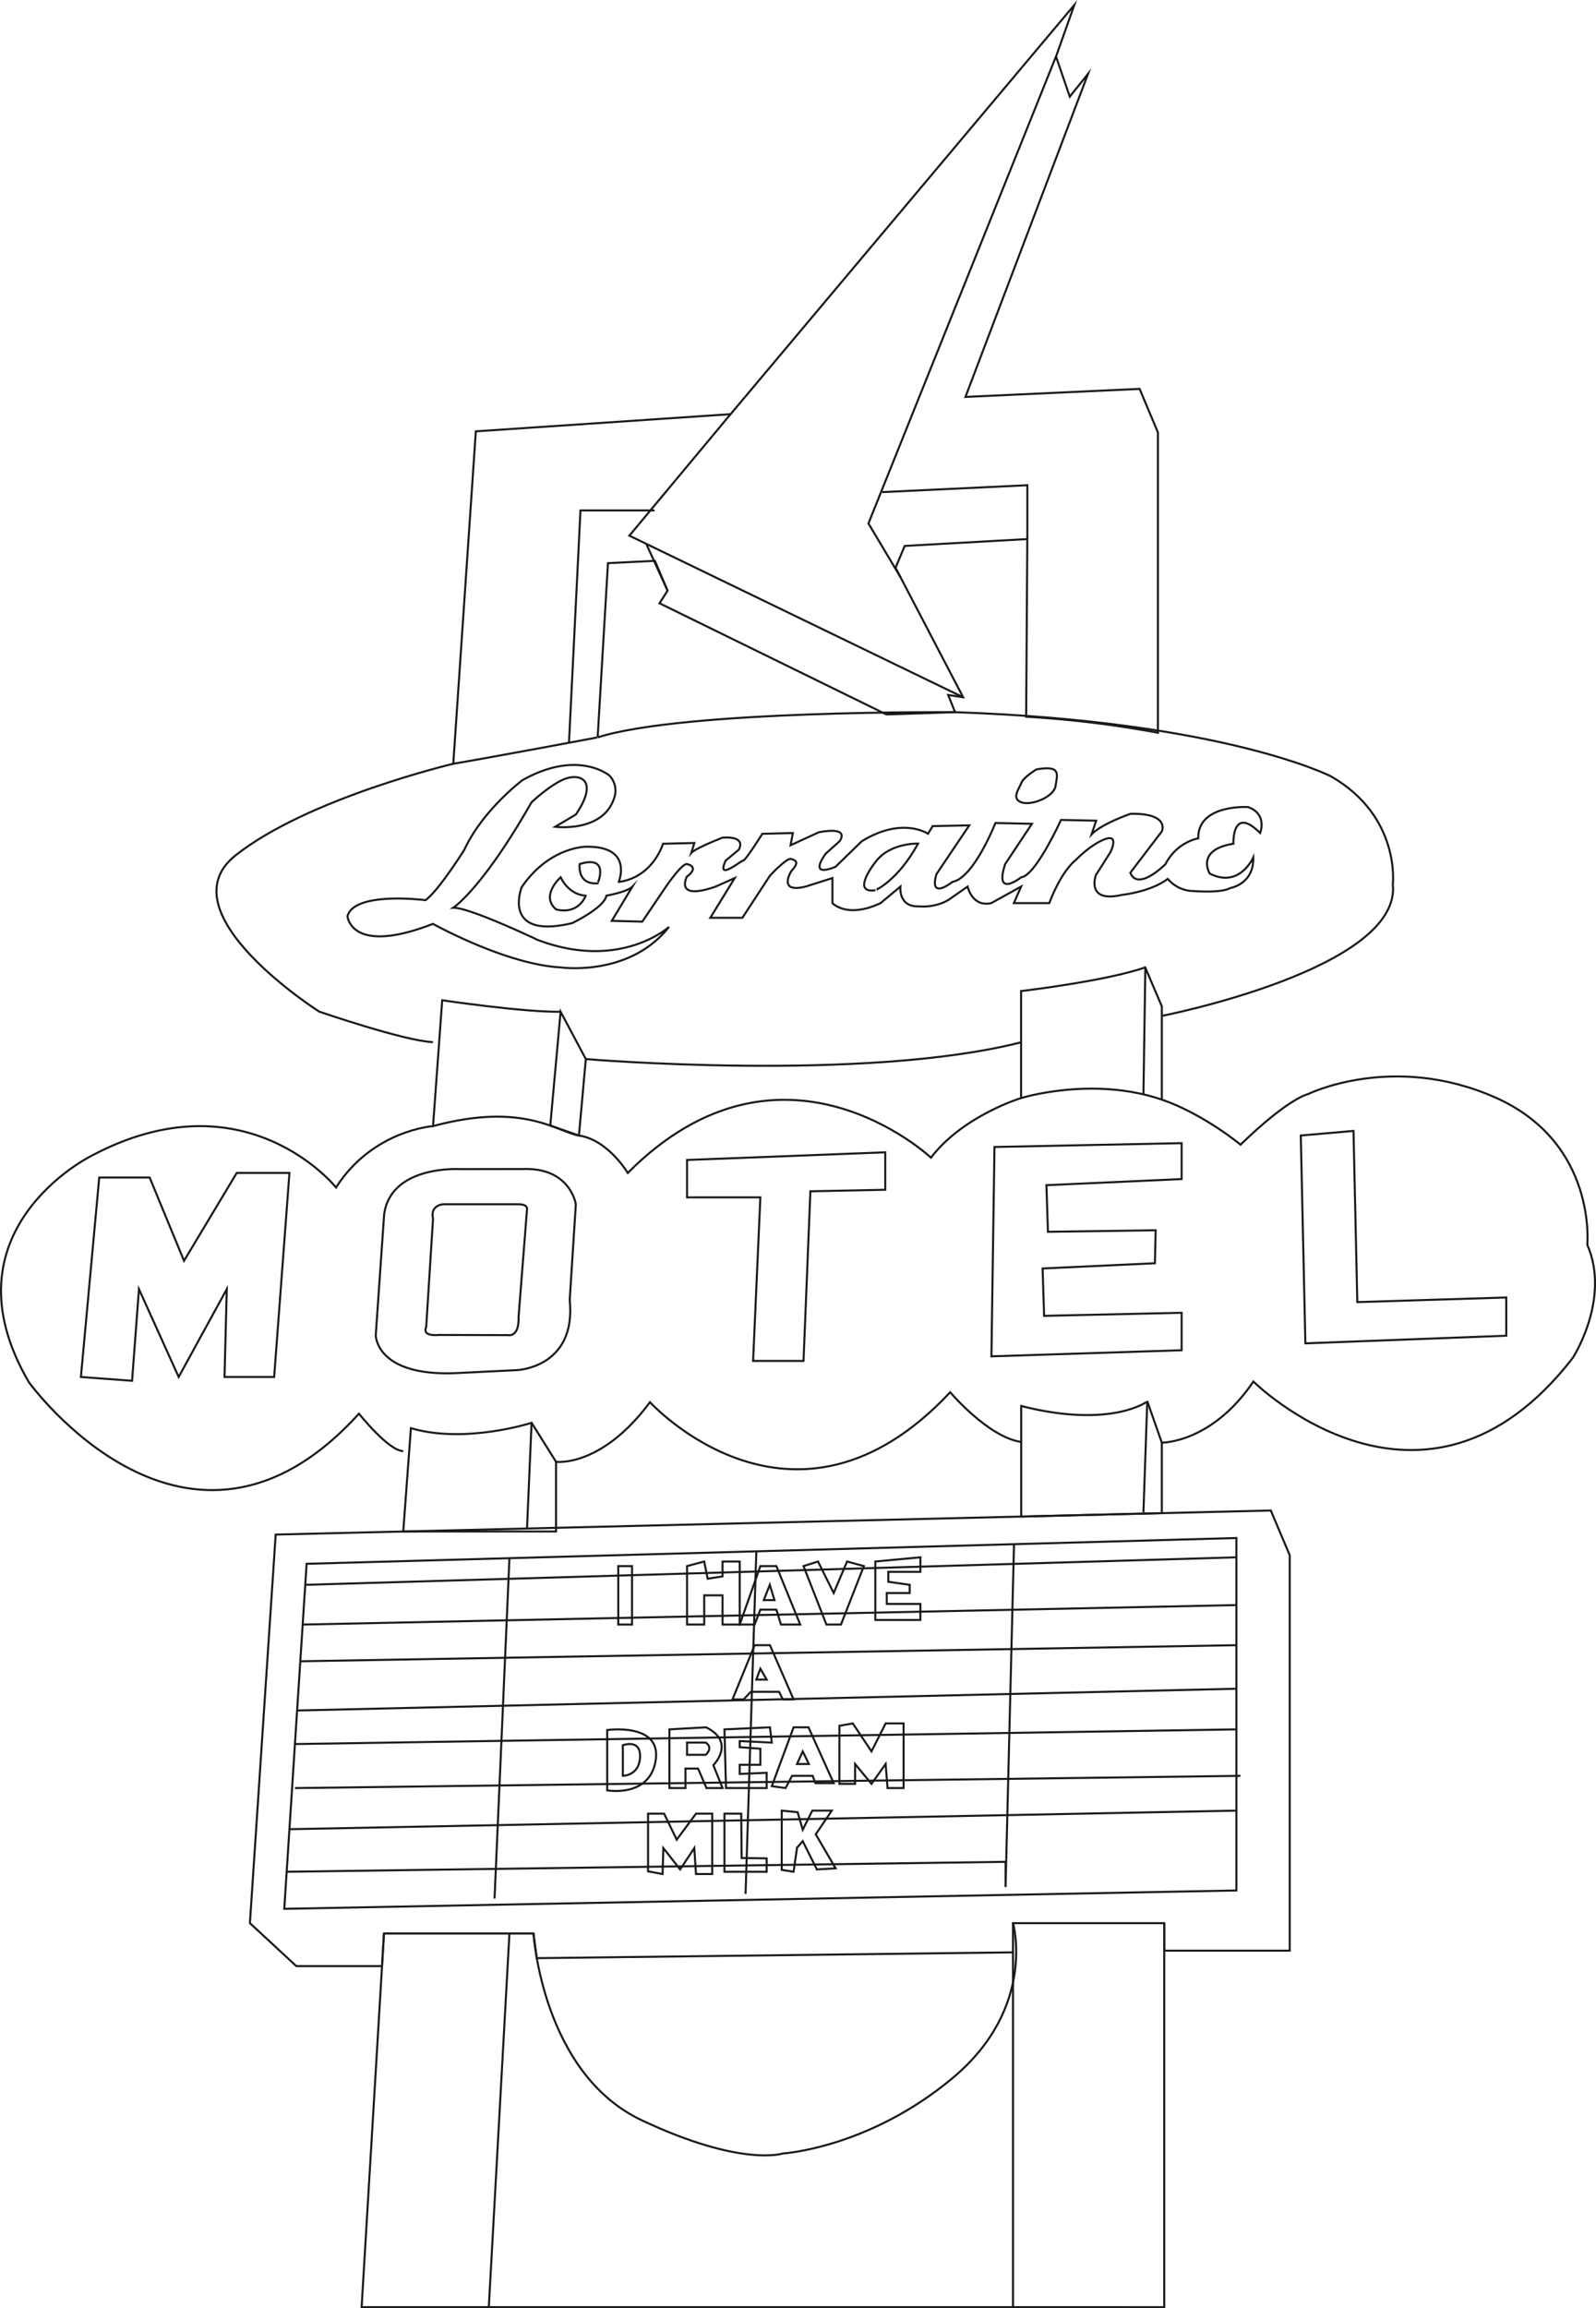 <svg xmlns="http://www.w3.org/2000/svg" viewBox="0 0 784.38 1133.98"><title>Asset 1</title><g id="Layer_2" data-name="Layer 2"><g id="Layer_1-2" data-name="Layer 1"><path d="M177.72,1133.48l11-183.59h73.49s4.22,68.71,53.22,91.79S384.67,1058,384.67,1058s42.23-2.53,83.62-37.17,29.57-76,29.57-76h74.33v188.66Z" fill="none" stroke="#1a1818" stroke-miterlimit="10"/><line x1="250.37" y1="949.89" x2="240.23" y2="1133.48" fill="none" stroke="#1a1818" stroke-miterlimit="10"/><polyline points="572.19 944.82 572.19 958.34 633.85 958.34 633.85 764.06 624.56 742.1 135.49 753.92 122.82 944.82 145.63 965.94 187.74 965.94 188.7 949.89 262.19 949.89 263.8 962.03 497.86 959.18 497.86 944.82 497.86 1133.48" fill="none" stroke="#1a1818" stroke-miterlimit="10"/><polygon points="150.69 768.28 139.71 937.79 607.66 928.77 607.66 755.61 150.69 768.28" fill="none" stroke="#1a1818" stroke-miterlimit="10"/><rect x="303.86" y="769.41" width="6.76" height="28.72" fill="none" stroke="#1a1818" stroke-miterlimit="10"/><polygon points="337.65 769.41 337.65 798.13 346.1 798.13 346.1 783.77 355.11 783.77 355.11 798.13 363.55 798.13 363.55 767.16 355.11 767.16 355.11 774.48 347.79 775.61 346.1 767.16 337.65 769.41" fill="none" stroke="#1a1818" stroke-miterlimit="10"/><polygon points="373.69 769.41 363.55 798.13 370.87 798.13 373.69 790.81 381.57 790.81 383.82 798.13 393.28 798.13 381.57 769.41 373.69 769.41" fill="none" stroke="#1a1818" stroke-miterlimit="10"/><polygon points="378.33 778.61 375.38 786.12 380.63 786.12 378.33 778.61" fill="none" stroke="#1a1818" stroke-miterlimit="10"/><polygon points="394.9 769.41 406.16 798.13 413.3 798.13 424.56 769.41 416.3 767.16 409.73 782.64 402.03 767.16 394.9 769.41" fill="none" stroke="#1a1818" stroke-miterlimit="10"/><polygon points="430.19 767.16 430.19 795.88 452.34 795.88 452.34 787.99 435.82 787.99 435.82 782.64 447.08 782.64 447.08 778.61 436.57 777.11 436.57 772.23 452.34 772.23 452.34 765.09 430.19 767.16" fill="none" stroke="#1a1818" stroke-miterlimit="10"/><polygon points="370.87 808.27 359.99 834.92 365.43 834.92 369 831.17 382.89 831.17 384.76 834.92 390.02 834.92 378.41 808.27 370.87 808.27" fill="none" stroke="#1a1818" stroke-miterlimit="10"/><polygon points="373.69 819.81 371.72 825.16 376.79 825.16 373.69 819.81" fill="none" stroke="#1a1818" stroke-miterlimit="10"/><path d="M298.42,849.94v29.65s21,3.76,23.84-14.82S298.42,849.94,298.42,849.94Z" fill="none" stroke="#1a1818" stroke-miterlimit="10"/><path d="M306.11,857.44v15s8.08,0,8.45-9.2S306.11,857.44,306.11,857.44Z" fill="none" stroke="#1a1818" stroke-miterlimit="10"/><path d="M329,849.63v28.84h7.89v-9.58h6.19l4.13,9.58h7.89l-4.51-11.26s11.26-11.27-3.57-18.59Z" fill="none" stroke="#1a1818" stroke-miterlimit="10"/><path d="M337.65,856.13v6h9.2s3.94-3.38,0-6Z" fill="none" stroke="#1a1818" stroke-miterlimit="10"/><polygon points="356.05 849.63 356.8 878.47 376.79 878.47 376.79 870.96 363.55 871.52 363.55 867.02 373.69 867.02 373.69 859.13 363.55 858.38 363.55 855.38 379.32 856.13 378.41 848.62 356.05 849.63" fill="none" stroke="#1a1818" stroke-miterlimit="10"/><polygon points="390.02 848.62 379.32 877.53 386.08 878.47 389.27 872.46 399.4 872.46 400.72 876.03 409.73 876.03 397.34 848.62 390.02 848.62" fill="none" stroke="#1a1818" stroke-miterlimit="10"/><polygon points="394.52 860.45 391.71 866.64 397.53 866.64 394.52 860.45" fill="none" stroke="#1a1818" stroke-miterlimit="10"/><polygon points="412.54 847.87 412.54 876.4 420.24 876.4 420.24 866.64 428.31 876.4 435.26 866.64 436.19 878.47 444.08 878.47 444.08 846.7 435.26 846.7 428.31 860.45 419.11 846.7 412.54 847.87" fill="none" stroke="#1a1818" stroke-miterlimit="10"/><polygon points="318.5 919.39 318.5 891.04 326.39 891.04 332.58 903.81 342.06 891.04 350.04 891.04 350.04 920.7 342.06 920.7 341.22 907.94 334.27 918.45 326.01 907.94 325.64 920.7 318.5 919.39" fill="none" stroke="#1a1818" stroke-miterlimit="10"/><polygon points="356.05 891.04 356.05 919.58 376.79 919.58 376.79 913.01 364.49 912.82 364.3 891.04 356.05 891.04" fill="none" stroke="#1a1818" stroke-miterlimit="10"/><polygon points="384.2 889.54 384.2 918.64 390.02 919.58 391.71 907.75 394.52 904.56 401.47 918.45 410.67 917.89 400.91 901.18 408.79 889.54 399.22 889.54 394.52 898.93 391.99 890.31 384.2 889.54" fill="none" stroke="#1a1818" stroke-miterlimit="10"/><path d="M201.94,701.65l-3.75,50.76h75.08V718.17l-12-19.15S228.59,709.53,201.94,701.65Z" fill="none" stroke="#1a1818" stroke-miterlimit="10"/><line x1="261.25" y1="699.02" x2="259.01" y2="750.94" fill="none" stroke="#1a1818" stroke-miterlimit="10"/><path d="M501.89,690.76v54.31L571,743.4V708.78l-7.12-20.27S546.19,702,501.89,690.76Z" fill="none" stroke="#1a1818" stroke-miterlimit="10"/><line x1="563.84" y1="688.51" x2="561.96" y2="742.94" fill="none" stroke="#1a1818" stroke-miterlimit="10"/><path d="M273.27,718.17s22.15,3,46.17-29.29c0,0,70.58,77.34,147.54-4.88,0,0,18.77,22.15,34.91,24.41" fill="none" stroke="#1a1818" stroke-miterlimit="10"/><path d="M212.82,553.26c44.68-12.12,61.57,3.1,71.71,4.61,14.35,2.12,24,18.39,24,18.39,75.84-76.21,149-7.51,149-7.51,15.77-20.65,44.3-29.28,44.3-29.28V486.91s41.67-4.88,61-11.64L571,494.42v45.8c20.64,7.13,38.68,22.15,38.68,22.15,23.65-22.9,33-24.78,33-24.78s41.67-20.64,92,1.5,45.42,72.46,45.42,72.46c11.64,26.65-7.13,55.56-7.13,55.56C699.74,761.71,616,678.75,616,678.75c-20.65,30.41-45.06,30-45.06,30" fill="none" stroke="#1a1818" stroke-miterlimit="10"/><polygon points="39.76 676.5 48.77 578.51 73.55 578.51 90.44 619.43 116.34 576.26 142.25 576.26 134.74 676.5 110.34 676.5 111.46 633.32 87.81 676.5 68.29 633.32 64.91 678.37 39.76 676.5" fill="none" stroke="#1a1818" stroke-miterlimit="10"/><path d="M254.87,591.65H217.7s-6.38.38-4.88,7.14l-3.37,53.3s-2.63,4.51,6.38,3.76l33.78.08s5.64,1.42,5.26-9.09L259,594.28S259.75,591.65,254.87,591.65Z" fill="none" stroke="#1a1818" stroke-miterlimit="10"/><path d="M226.34,574.38s-34.16-2.25-37.54,22.15L184.67,656s0,20.12,39,18.62l30.41-1.5S283.4,672,280,638.58l3-46.93s-2.63-18.13-25.91-17.32Z" fill="none" stroke="#1a1818" stroke-miterlimit="10"/><polygon points="337.65 569.88 337.65 588.27 373.69 588.27 370.12 668.61 394.9 668.61 398.28 585.27 435.07 584.52 435.07 566.12 337.65 569.88" fill="none" stroke="#1a1818" stroke-miterlimit="10"/><polygon points="488.75 563.5 487.25 666.36 580.73 663.36 580.73 644.96 513.15 646.46 512.4 623.19 567.59 620.62 567.97 604.42 515.03 605.17 514.28 582.27 580.73 579.26 580.73 561.62 488.75 563.5" fill="none" stroke="#1a1818" stroke-miterlimit="10"/><polygon points="639.29 557.87 641.55 659.98 740.28 656.22 740.28 637.45 667.07 639.71 665.2 555.61 639.29 557.87" fill="none" stroke="#1a1818" stroke-miterlimit="10"/><path d="M198.19,712.91c-7.14,0-21.78-18.39-21.78-18.39-84.09,92.72-162.18-15.4-162.18-15.4C-29.32,604.79,44.64,568,44.64,568c75.83-40.54,120.51,15.39,120.51,15.39,18-28.15,47.67-30.13,47.67-30.13l4.51-61.84s40.54,6,58.19,5.63" fill="none" stroke="#1a1818" stroke-miterlimit="10"/><polygon points="275.52 497.05 270.44 552.99 284.53 557.87 287.91 520.32 275.52 497.05" fill="none" stroke="#1a1818" stroke-miterlimit="10"/><path d="M501.89,539.47s34.9-10.89,69.07.75" fill="none" stroke="#1a1818" stroke-miterlimit="10"/><line x1="562.9" y1="475.27" x2="561.96" y2="537.66" fill="none" stroke="#1a1818" stroke-miterlimit="10"/><path d="M222.77,375.23l11.08-163.31,125.2-8.44L528,2.44l-9,25.34,6.76,19.71,9-11.26L474.49,195l85.59-3.94,9,21.4V360a519.42,519.42,0,0,0-64.76-7.88l.57-87.28-60.26,3.37-4.5,10.7,33.22,63.64L466,341.44l3.38,8.45L435.63,351l-111.5-54.62,3.95-6.19-6.2-14.65-23.09,1.13-5.06,85.6S239.67,372.41,222.77,375.23Z" fill="none" stroke="#1a1818" stroke-miterlimit="10"/><path d="M222.77,375.23s-71.51,16.89-107,45,41.11,76.77,41.11,76.77,42,14.45,55.93,15" fill="none" stroke="#1a1818" stroke-miterlimit="10"/><path d="M287.91,520.32s136.65,11.45,214-8.26" fill="none" stroke="#1a1818" stroke-miterlimit="10"/><path d="M571,499.11S689,476,684.53,434.35c0,0,3.94-33.22-30.41-52.93,0,0-52.37-27-184.7-31.53,0,0-133.46-1.13-175.69,12.39" fill="none" stroke="#1a1818" stroke-miterlimit="10"/><line x1="150.02" y1="778.61" x2="607.67" y2="765.09" fill="none" stroke="#1a1818" stroke-miterlimit="10"/><line x1="148.76" y1="798.13" x2="607.67" y2="788.56" fill="none" stroke="#1a1818" stroke-miterlimit="10"/><line x1="147.59" y1="816.17" x2="607.67" y2="808.27" fill="none" stroke="#1a1818" stroke-miterlimit="10"/><line x1="146.02" y1="840.35" x2="607.67" y2="829.66" fill="none" stroke="#1a1818" stroke-miterlimit="10"/><line x1="144.96" y1="856.84" x2="607.67" y2="849.63" fill="none" stroke="#1a1818" stroke-miterlimit="10"/><line x1="144.96" y1="878.47" x2="609.64" y2="872.46" fill="none" stroke="#1a1818" stroke-miterlimit="10"/><line x1="142.25" y1="898.67" x2="607.67" y2="889.54" fill="none" stroke="#1a1818" stroke-miterlimit="10"/><line x1="250.37" y1="765.52" x2="243.05" y2="932.72" fill="none" stroke="#1a1818" stroke-miterlimit="10"/><line x1="371.72" y1="762.16" x2="366.42" y2="930.46" fill="none" stroke="#1a1818" stroke-miterlimit="10"/><polyline points="498.35 758.64 494.2 927.08 494.2 914.7 140.89 919.58" fill="none" stroke="#1a1818" stroke-miterlimit="10"/><path d="M299.54,381.05s-15.39-13.14-42.79,2.25c0,0-19.52,14.64-28.53,34.16,0,0-12.73,20.27-19.13,24.78,0,0-34.93-4.51-38.31,7.88,0,0,1.5,19.52,42,3.76,0,0,35.67,19.89,62.7,21.39,0,0,33.79,4.88,53.31-19.89,0,0-24,21.77-64.57,6.38,0,0-33.79-16.14-41.49-15.77,0,0,14.08-9,38.48-51.8,0,0,10.69-10.14,17.92-12s14.56,2.25,3.86,18l-10.14,6s23.28,3,28.91-13.89A10.78,10.78,0,0,0,299.54,381.05Z" fill="none" stroke="#1a1818" stroke-miterlimit="10"/><path d="M287.91,416s-18,0-31.54,19.9c0,0-10.13,25.9,24.78,17.64,0,0,15.77-7.51,16.89-13.51,0,0,10.14-1.76,12.77-4.45l-10.14,16.83,15,.38,11.64-17.21s7.88-11.53,10.32-11.05,5.07,2.36,0,6.11c0,0-6.57,12.14,14.08,4.94l9.38-4.19-12,19.52h15.77l13.51-20.65s8.26-9,10.51-8.25,4.13,1.5,0,6c0,0-6.94,11,7,7.57l13.24-4.19v12.3s7.13,7.79,23.65,0l9.76-8.11s-1.13,10.08,9,9.7c0,0,9.38,1.13,16.52-4.5l7.5-5.2s2.26,10.26,11.64,8.11l14.64-8.11-3.54,8.11h17.43s5.26-14.93,13.14-21.31c0,0,7.14-7.51,14.27-10.13s2.63,6.38,2.63,6.38l-7.14,11.26s-5.25,13.89,12.77,9.76c0,0,14.26-1.5,22.52-7.88a16.8,16.8,0,0,0,12.77,6s13.51,1.13,18-1.5c0,0,11.63-1.88,11.26-15,0,0-6.76,15.4-21.4,7.89,0,0-7.13-11.64,11.64-14.64,0,0-.75-19.15,13.14-5.26,0,0,3.75-9.38-6-12.76,0,0-24.78-1.5-24.4,15.39,0,0-10.31,1.52-16.14,12.66,0,0-13.52,13.62-17.27,4.23L571,408.45s4.14-9-15.38-8.63c0,0-14.28,4.88-19.15,10.13l2.25-6.75-17.27-.38S509,430.22,501.89,431c0,0-13.51,10.67-7.88-6.49l13.14-19.79-17.95-.38s-10.58,27-21.09,28.91c0,0-11.64,9.38-7.89-3.76l16.14-24-18,.37-2.25,3.76s-12.76-8.64-32.66,3.75l-12.76,12.43s-13.89,6.34-4.88-6.42l6.75-6s6-7.51-10.13-4.5l-13.89,6.38,1.12-6-15,.38s-8.26,13.14-9.39,13.14-13.51,10.51-8.63,0l6.38-5.26s4.5-6.76-7.88-6c0,0-13.52,5.26-15.4,7.51l1.51-4.88-15.4.38s-4.88,16.52-21.77,18.77C304.05,433.23,311.56,415.58,287.91,416Z" fill="none" stroke="#1a1818" stroke-miterlimit="10"/><path d="M275.52,431s-10.14,9-2.25,15.76c0,0,10.13,3.38,14.64-6.75C287.91,440,280.17,440.29,275.52,431Z" fill="none" stroke="#1a1818" stroke-miterlimit="10"/><path d="M284.9,424.49s-1.5,10.24,8.83,9.49C293.73,434,299.92,419.88,284.9,424.49Z" fill="none" stroke="#1a1818" stroke-miterlimit="10"/><path d="M451.21,414.46s-13.89-.56-21,9.1c0,0-12.39,15.61,0,13.8C430.19,437.36,441.08,432.85,451.21,414.46Z" fill="none" stroke="#1a1818" stroke-miterlimit="10"/><path d="M509.4,378s-6.38,3.76-7.51,6.76-4.88,7.51,0,9.39,16.15-2.63,16.9-8.08S521.79,375.79,509.4,378Z" fill="none" stroke="#1a1818" stroke-miterlimit="10"/><polyline points="279.64 364.9 285.28 250.78 321.69 250.78" fill="none" stroke="#1a1818" stroke-miterlimit="10"/><polyline points="433.57 241.77 504.9 238.39 504.9 264.86" fill="none" stroke="#1a1818" stroke-miterlimit="10"/><polyline points="518.97 27.78 426.81 257.16 442.51 283.48" fill="none" stroke="#1a1818" stroke-miterlimit="10"/><polyline points="359.05 203.47 309.31 263.17 473.36 342.57" fill="none" stroke="#1a1818" stroke-miterlimit="10"/><line x1="317.62" y1="267.19" x2="328.08" y2="290.2" fill="none" stroke="#1a1818" stroke-miterlimit="10"/></g></g></svg>